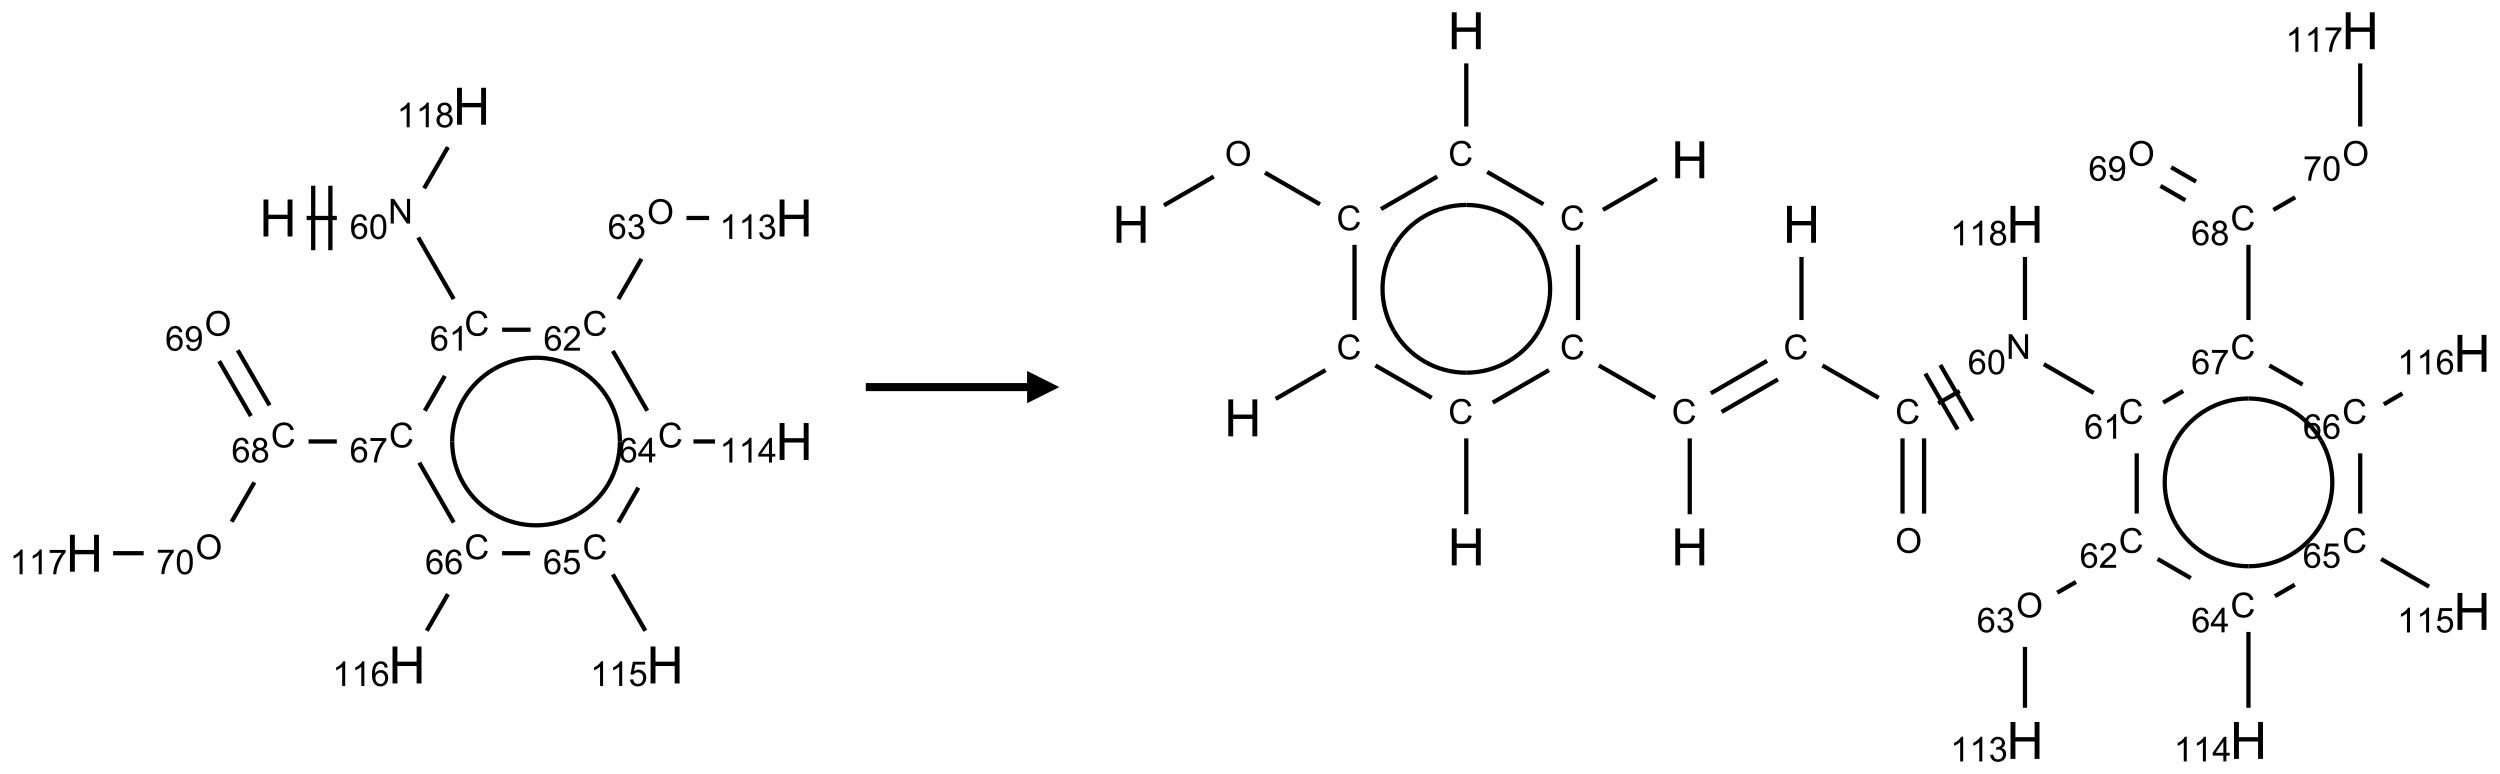 <?xml version="1.0" encoding="UTF-8"?>
<svg xmlns="http://www.w3.org/2000/svg" xmlns:xlink="http://www.w3.org/1999/xlink" width="775" height="240" viewBox="0 0 775 240">
<defs>
<g>
<g id="glyph-0-0">
<path d="M 2 0 L 2 -10 L 10 -10 L 10 0 Z M 2.25 -0.25 L 9.75 -0.25 L 9.75 -9.75 L 2.25 -9.75 Z M 2.25 -0.25 "/>
</g>
<g id="glyph-0-1">
<path d="M 1.281 0 L 1.281 -11.453 L 2.797 -11.453 L 2.797 -6.75 L 8.75 -6.75 L 8.75 -11.453 L 10.266 -11.453 L 10.266 0 L 8.75 0 L 8.75 -5.398 L 2.797 -5.398 L 2.797 0 Z M 1.281 0 "/>
</g>
<g id="glyph-1-0">
<path d="M 1.332 0 L 1.332 -6.668 L 6.668 -6.668 L 6.668 0 Z M 1.5 -0.168 L 6.5 -0.168 L 6.5 -6.5 L 1.5 -6.5 Z M 1.5 -0.168 "/>
</g>
<g id="glyph-1-1">
<path d="M 0.812 0 L 0.812 -7.637 L 1.848 -7.637 L 5.859 -1.641 L 5.859 -7.637 L 6.828 -7.637 L 6.828 0 L 5.793 0 L 1.781 -6 L 1.781 0 Z M 0.812 0 "/>
</g>
<g id="glyph-1-2">
<path d="M 5.309 -5.766 L 4.375 -5.691 C 4.293 -6.059 4.172 -6.328 4.02 -6.496 C 3.766 -6.762 3.453 -6.895 3.082 -6.895 C 2.785 -6.895 2.523 -6.812 2.297 -6.645 C 2 -6.43 1.77 -6.117 1.598 -5.703 C 1.43 -5.289 1.34 -4.703 1.332 -3.938 C 1.559 -4.281 1.836 -4.535 2.16 -4.703 C 2.488 -4.871 2.828 -4.953 3.188 -4.953 C 3.812 -4.953 4.344 -4.723 4.785 -4.262 C 5.223 -3.801 5.441 -3.207 5.441 -2.48 C 5.441 -2 5.34 -1.555 5.133 -1.145 C 4.926 -0.73 4.641 -0.418 4.281 -0.199 C 3.922 0.02 3.512 0.129 3.051 0.129 C 2.27 0.129 1.633 -0.156 1.141 -0.73 C 0.648 -1.305 0.402 -2.254 0.402 -3.574 C 0.402 -5.051 0.672 -6.121 1.219 -6.793 C 1.695 -7.375 2.336 -7.668 3.141 -7.668 C 3.742 -7.668 4.234 -7.5 4.617 -7.16 C 5 -6.824 5.23 -6.359 5.309 -5.766 Z M 1.48 -2.473 C 1.48 -2.152 1.547 -1.844 1.684 -1.547 C 1.82 -1.25 2.016 -1.027 2.262 -0.871 C 2.508 -0.719 2.766 -0.641 3.035 -0.641 C 3.434 -0.641 3.773 -0.801 4.059 -1.121 C 4.344 -1.441 4.484 -1.875 4.484 -2.422 C 4.484 -2.949 4.344 -3.367 4.062 -3.668 C 3.781 -3.973 3.426 -4.125 3 -4.125 C 2.578 -4.125 2.219 -3.973 1.922 -3.668 C 1.625 -3.363 1.48 -2.969 1.48 -2.473 Z M 1.48 -2.473 "/>
</g>
<g id="glyph-1-3">
<path d="M 0.441 -3.766 C 0.441 -4.668 0.535 -5.395 0.723 -5.945 C 0.906 -6.496 1.184 -6.922 1.551 -7.219 C 1.918 -7.516 2.375 -7.668 2.934 -7.668 C 3.344 -7.668 3.703 -7.586 4.012 -7.418 C 4.32 -7.254 4.574 -7.016 4.777 -6.707 C 4.977 -6.395 5.137 -6.016 5.25 -5.57 C 5.363 -5.125 5.422 -4.523 5.422 -3.766 C 5.422 -2.871 5.328 -2.148 5.145 -1.598 C 4.961 -1.047 4.688 -0.621 4.32 -0.32 C 3.953 -0.02 3.492 0.129 2.934 0.129 C 2.195 0.129 1.617 -0.133 1.199 -0.66 C 0.695 -1.297 0.441 -2.332 0.441 -3.766 Z M 1.406 -3.766 C 1.406 -2.512 1.555 -1.68 1.848 -1.262 C 2.141 -0.848 2.5 -0.641 2.934 -0.641 C 3.363 -0.641 3.727 -0.848 4.02 -1.266 C 4.312 -1.684 4.457 -2.516 4.457 -3.766 C 4.457 -5.023 4.312 -5.859 4.02 -6.27 C 3.727 -6.684 3.359 -6.891 2.922 -6.891 C 2.492 -6.891 2.148 -6.707 1.891 -6.344 C 1.566 -5.879 1.406 -5.02 1.406 -3.766 Z M 1.406 -3.766 "/>
</g>
<g id="glyph-1-4">
<path d="M 6.27 -2.676 L 7.281 -2.422 C 7.07 -1.594 6.688 -0.961 6.137 -0.523 C 5.586 -0.086 4.914 0.129 4.121 0.129 C 3.297 0.129 2.629 -0.039 2.113 -0.371 C 1.598 -0.707 1.203 -1.191 0.934 -1.828 C 0.664 -2.465 0.531 -3.145 0.531 -3.875 C 0.531 -4.672 0.684 -5.363 0.988 -5.957 C 1.293 -6.547 1.723 -6.996 2.285 -7.305 C 2.844 -7.613 3.461 -7.766 4.137 -7.766 C 4.898 -7.766 5.543 -7.57 6.062 -7.184 C 6.582 -6.793 6.945 -6.246 7.152 -5.543 L 6.156 -5.309 C 5.98 -5.863 5.723 -6.266 5.387 -6.52 C 5.051 -6.773 4.625 -6.902 4.113 -6.902 C 3.527 -6.902 3.039 -6.762 2.645 -6.48 C 2.25 -6.199 1.973 -5.82 1.812 -5.348 C 1.652 -4.871 1.574 -4.383 1.574 -3.879 C 1.574 -3.23 1.668 -2.664 1.855 -2.18 C 2.047 -1.695 2.34 -1.332 2.738 -1.094 C 3.137 -0.855 3.57 -0.734 4.035 -0.734 C 4.602 -0.734 5.082 -0.898 5.473 -1.223 C 5.867 -1.551 6.133 -2.035 6.27 -2.676 Z M 6.27 -2.676 "/>
</g>
<g id="glyph-1-5">
<path d="M 3.973 0 L 3.035 0 L 3.035 -5.973 C 2.809 -5.758 2.516 -5.543 2.148 -5.328 C 1.781 -5.113 1.453 -4.953 1.16 -4.844 L 1.16 -5.75 C 1.684 -5.996 2.145 -6.297 2.535 -6.645 C 2.93 -6.996 3.207 -7.336 3.371 -7.668 L 3.973 -7.668 Z M 3.973 0 "/>
</g>
<g id="glyph-1-6">
<path d="M 5.371 -0.902 L 5.371 0 L 0.324 0 C 0.316 -0.227 0.352 -0.441 0.434 -0.652 C 0.562 -0.996 0.766 -1.332 1.051 -1.668 C 1.332 -2 1.742 -2.387 2.277 -2.824 C 3.105 -3.504 3.668 -4.043 3.957 -4.441 C 4.25 -4.84 4.395 -5.215 4.395 -5.566 C 4.395 -5.938 4.262 -6.254 3.996 -6.508 C 3.73 -6.762 3.387 -6.891 2.957 -6.891 C 2.508 -6.891 2.145 -6.754 1.875 -6.484 C 1.605 -6.215 1.469 -5.84 1.465 -5.359 L 0.5 -5.457 C 0.566 -6.176 0.812 -6.727 1.246 -7.102 C 1.676 -7.477 2.254 -7.668 2.98 -7.668 C 3.711 -7.668 4.293 -7.465 4.719 -7.059 C 5.145 -6.652 5.359 -6.148 5.359 -5.547 C 5.359 -5.242 5.297 -4.941 5.172 -4.645 C 5.047 -4.352 4.84 -4.039 4.551 -3.715 C 4.262 -3.387 3.777 -2.938 3.105 -2.371 C 2.543 -1.898 2.18 -1.578 2.02 -1.41 C 1.859 -1.242 1.73 -1.07 1.625 -0.902 Z M 5.371 -0.902 "/>
</g>
<g id="glyph-1-7">
<path d="M 0.516 -3.719 C 0.516 -4.984 0.855 -5.977 1.535 -6.695 C 2.215 -7.414 3.094 -7.77 4.172 -7.77 C 4.875 -7.77 5.512 -7.602 6.078 -7.266 C 6.645 -6.93 7.074 -6.461 7.371 -5.855 C 7.668 -5.254 7.816 -4.57 7.816 -3.809 C 7.816 -3.035 7.66 -2.34 7.348 -1.73 C 7.035 -1.117 6.594 -0.656 6.02 -0.34 C 5.449 -0.027 4.828 0.129 4.168 0.129 C 3.449 0.129 2.805 -0.043 2.238 -0.391 C 1.672 -0.738 1.246 -1.211 0.953 -1.812 C 0.66 -2.414 0.516 -3.047 0.516 -3.719 Z M 1.559 -3.703 C 1.559 -2.781 1.805 -2.059 2.301 -1.527 C 2.793 -1 3.414 -0.734 4.16 -0.734 C 4.922 -0.734 5.547 -1 6.039 -1.535 C 6.531 -2.07 6.777 -2.828 6.777 -3.812 C 6.777 -4.434 6.672 -4.977 6.461 -5.441 C 6.25 -5.902 5.945 -6.262 5.539 -6.52 C 5.133 -6.773 4.68 -6.902 4.176 -6.902 C 3.461 -6.902 2.848 -6.656 2.332 -6.164 C 1.816 -5.672 1.559 -4.852 1.559 -3.703 Z M 1.559 -3.703 "/>
</g>
<g id="glyph-1-8">
<path d="M 0.449 -2.016 L 1.387 -2.141 C 1.492 -1.609 1.676 -1.227 1.934 -0.992 C 2.191 -0.758 2.508 -0.641 2.879 -0.641 C 3.32 -0.641 3.695 -0.793 3.996 -1.098 C 4.301 -1.402 4.453 -1.781 4.453 -2.234 C 4.453 -2.664 4.312 -3.02 4.031 -3.301 C 3.75 -3.578 3.391 -3.719 2.957 -3.719 C 2.781 -3.719 2.562 -3.684 2.297 -3.613 L 2.402 -4.438 C 2.465 -4.43 2.516 -4.426 2.551 -4.426 C 2.949 -4.426 3.312 -4.531 3.629 -4.738 C 3.949 -4.949 4.109 -5.27 4.109 -5.703 C 4.109 -6.047 3.992 -6.332 3.762 -6.559 C 3.527 -6.785 3.227 -6.895 2.859 -6.895 C 2.496 -6.895 2.191 -6.781 1.949 -6.551 C 1.707 -6.324 1.547 -5.98 1.48 -5.52 L 0.543 -5.688 C 0.656 -6.316 0.918 -6.805 1.324 -7.148 C 1.73 -7.492 2.234 -7.668 2.84 -7.668 C 3.254 -7.668 3.641 -7.578 3.988 -7.398 C 4.34 -7.219 4.609 -6.977 4.793 -6.668 C 4.98 -6.359 5.074 -6.031 5.074 -5.684 C 5.074 -5.352 4.984 -5.051 4.809 -4.781 C 4.629 -4.512 4.367 -4.297 4.02 -4.137 C 4.473 -4.031 4.824 -3.816 5.074 -3.488 C 5.324 -3.16 5.449 -2.75 5.449 -2.254 C 5.449 -1.59 5.203 -1.023 4.719 -0.559 C 4.234 -0.098 3.617 0.137 2.875 0.137 C 2.203 0.137 1.648 -0.062 1.207 -0.465 C 0.762 -0.863 0.512 -1.379 0.449 -2.016 Z M 0.449 -2.016 "/>
</g>
<g id="glyph-1-9">
<path d="M 3.449 0 L 3.449 -1.828 L 0.137 -1.828 L 0.137 -2.688 L 3.621 -7.637 L 4.387 -7.637 L 4.387 -2.688 L 5.418 -2.688 L 5.418 -1.828 L 4.387 -1.828 L 4.387 0 Z M 3.449 -2.688 L 3.449 -6.129 L 1.059 -2.688 Z M 3.449 -2.688 "/>
</g>
<g id="glyph-1-10">
<path d="M 0.441 -2 L 1.426 -2.082 C 1.5 -1.605 1.668 -1.242 1.934 -1.004 C 2.199 -0.762 2.52 -0.641 2.895 -0.641 C 3.348 -0.641 3.73 -0.812 4.043 -1.152 C 4.355 -1.492 4.512 -1.941 4.512 -2.504 C 4.512 -3.039 4.359 -3.461 4.059 -3.77 C 3.758 -4.078 3.367 -4.234 2.879 -4.234 C 2.578 -4.234 2.305 -4.164 2.062 -4.027 C 1.82 -3.891 1.629 -3.715 1.488 -3.496 L 0.609 -3.609 L 1.348 -7.531 L 5.145 -7.531 L 5.145 -6.637 L 2.098 -6.637 L 1.688 -4.582 C 2.145 -4.902 2.625 -5.062 3.129 -5.062 C 3.797 -5.062 4.359 -4.832 4.816 -4.371 C 5.277 -3.91 5.504 -3.312 5.504 -2.59 C 5.504 -1.898 5.305 -1.301 4.902 -0.797 C 4.41 -0.18 3.742 0.129 2.895 0.129 C 2.199 0.129 1.633 -0.062 1.195 -0.453 C 0.758 -0.844 0.504 -1.359 0.441 -2 Z M 0.441 -2 "/>
</g>
<g id="glyph-1-11">
<path d="M 0.504 -6.637 L 0.504 -7.535 L 5.449 -7.535 L 5.449 -6.809 C 4.961 -6.289 4.48 -5.602 4.004 -4.746 C 3.527 -3.887 3.156 -3.004 2.895 -2.098 C 2.707 -1.461 2.59 -0.762 2.535 0 L 1.574 0 C 1.582 -0.602 1.703 -1.328 1.926 -2.176 C 2.152 -3.027 2.477 -3.848 2.898 -4.637 C 3.32 -5.426 3.77 -6.094 4.246 -6.637 Z M 0.504 -6.637 "/>
</g>
<g id="glyph-1-12">
<path d="M 1.887 -4.141 C 1.496 -4.281 1.207 -4.484 1.02 -4.75 C 0.832 -5.016 0.738 -5.328 0.738 -5.699 C 0.738 -6.254 0.938 -6.719 1.34 -7.098 C 1.738 -7.477 2.27 -7.668 2.934 -7.668 C 3.598 -7.668 4.137 -7.473 4.543 -7.086 C 4.949 -6.699 5.152 -6.227 5.152 -5.672 C 5.152 -5.316 5.059 -5.008 4.871 -4.746 C 4.688 -4.484 4.406 -4.281 4.027 -4.141 C 4.496 -3.988 4.852 -3.742 5.098 -3.402 C 5.34 -3.062 5.465 -2.656 5.465 -2.184 C 5.465 -1.531 5.234 -0.98 4.77 -0.535 C 4.309 -0.09 3.703 0.129 2.949 0.129 C 2.195 0.129 1.586 -0.094 1.125 -0.539 C 0.664 -0.984 0.434 -1.543 0.434 -2.207 C 0.434 -2.703 0.559 -3.121 0.809 -3.457 C 1.062 -3.793 1.422 -4.02 1.887 -4.141 Z M 1.699 -5.73 C 1.699 -5.367 1.812 -5.074 2.047 -4.844 C 2.281 -4.613 2.582 -4.5 2.953 -4.5 C 3.312 -4.5 3.609 -4.613 3.84 -4.84 C 4.07 -5.066 4.188 -5.348 4.188 -5.676 C 4.188 -6.02 4.07 -6.309 3.832 -6.543 C 3.594 -6.777 3.297 -6.895 2.941 -6.895 C 2.586 -6.895 2.289 -6.781 2.051 -6.551 C 1.816 -6.324 1.699 -6.047 1.699 -5.73 Z M 1.395 -2.203 C 1.395 -1.938 1.461 -1.676 1.586 -1.426 C 1.711 -1.176 1.902 -0.984 2.152 -0.848 C 2.402 -0.711 2.672 -0.641 2.957 -0.641 C 3.406 -0.641 3.777 -0.785 4.066 -1.074 C 4.359 -1.363 4.504 -1.727 4.504 -2.172 C 4.504 -2.625 4.355 -2.996 4.055 -3.293 C 3.754 -3.586 3.379 -3.734 2.926 -3.734 C 2.484 -3.734 2.121 -3.59 1.832 -3.297 C 1.543 -3.004 1.395 -2.641 1.395 -2.203 Z M 1.395 -2.203 "/>
</g>
<g id="glyph-1-13">
<path d="M 0.582 -1.766 L 1.484 -1.848 C 1.562 -1.426 1.707 -1.117 1.922 -0.926 C 2.137 -0.734 2.414 -0.641 2.75 -0.641 C 3.039 -0.641 3.289 -0.707 3.508 -0.84 C 3.727 -0.973 3.902 -1.148 4.043 -1.367 C 4.18 -1.586 4.297 -1.887 4.391 -2.262 C 4.484 -2.637 4.531 -3.016 4.531 -3.406 C 4.531 -3.449 4.531 -3.512 4.527 -3.594 C 4.34 -3.297 4.082 -3.055 3.758 -2.867 C 3.434 -2.68 3.082 -2.59 2.703 -2.59 C 2.07 -2.59 1.535 -2.816 1.098 -3.277 C 0.66 -3.734 0.441 -4.34 0.441 -5.09 C 0.441 -5.863 0.672 -6.484 1.129 -6.957 C 1.586 -7.43 2.156 -7.668 2.844 -7.668 C 3.34 -7.668 3.793 -7.531 4.207 -7.266 C 4.617 -7 4.93 -6.617 5.145 -6.121 C 5.355 -5.629 5.465 -4.91 5.465 -3.973 C 5.465 -2.996 5.359 -2.223 5.145 -1.645 C 4.934 -1.066 4.617 -0.625 4.199 -0.324 C 3.781 -0.02 3.293 0.129 2.73 0.129 C 2.133 0.129 1.645 -0.035 1.266 -0.367 C 0.887 -0.699 0.66 -1.164 0.582 -1.766 Z M 4.422 -5.137 C 4.422 -5.676 4.277 -6.102 3.992 -6.418 C 3.707 -6.734 3.359 -6.891 2.957 -6.891 C 2.543 -6.891 2.18 -6.719 1.871 -6.379 C 1.562 -6.039 1.406 -5.598 1.406 -5.059 C 1.406 -4.57 1.555 -4.176 1.848 -3.871 C 2.141 -3.566 2.5 -3.418 2.934 -3.418 C 3.367 -3.418 3.723 -3.57 4.004 -3.871 C 4.281 -4.176 4.422 -4.598 4.422 -5.137 Z M 4.422 -5.137 "/>
</g>
</g>
</defs>
<path fill="none" stroke-width="0.033" stroke-linecap="butt" stroke-linejoin="miter" stroke="rgb(0%, 0%, 0%)" stroke-opacity="1" stroke-miterlimit="10" d="M 1.722 0.866 L 1.956 0.866 " transform="matrix(40, 0, 0, 40, 26.174, 32.936)"/>
<path fill="none" stroke-width="0.033" stroke-linecap="butt" stroke-linejoin="miter" stroke="rgb(0%, 0%, 0%)" stroke-opacity="1" stroke-miterlimit="10" d="M 1.906 1.116 L 1.906 0.616 " transform="matrix(40, 0, 0, 40, 26.174, 32.936)"/>
<path fill="none" stroke-width="0.033" stroke-linecap="butt" stroke-linejoin="miter" stroke="rgb(0%, 0%, 0%)" stroke-opacity="1" stroke-miterlimit="10" d="M 1.773 1.116 L 1.773 0.616 " transform="matrix(40, 0, 0, 40, 26.174, 32.936)"/>
<path fill="none" stroke-width="0.033" stroke-linecap="butt" stroke-linejoin="miter" stroke="rgb(0%, 0%, 0%)" stroke-opacity="1" stroke-miterlimit="10" d="M 2.587 1.017 L 2.862 1.494 " transform="matrix(40, 0, 0, 40, 26.174, 32.936)"/>
<path fill="none" stroke-width="0.033" stroke-linecap="butt" stroke-linejoin="miter" stroke="rgb(0%, 0%, 0%)" stroke-opacity="1" stroke-miterlimit="10" d="M 3.237 1.732 L 3.458 1.732 " transform="matrix(40, 0, 0, 40, 26.174, 32.936)"/>
<path fill="none" stroke-width="0.033" stroke-linecap="butt" stroke-linejoin="miter" stroke="rgb(0%, 0%, 0%)" stroke-opacity="1" stroke-miterlimit="10" d="M 4.138 1.494 L 4.317 1.183 " transform="matrix(40, 0, 0, 40, 26.174, 32.936)"/>
<path fill="none" stroke-width="0.033" stroke-linecap="butt" stroke-linejoin="miter" stroke="rgb(0%, 0%, 0%)" stroke-opacity="1" stroke-miterlimit="10" d="M 4.666 0.866 L 4.841 0.866 " transform="matrix(40, 0, 0, 40, 26.174, 32.936)"/>
<path fill="none" stroke-width="0.033" stroke-linecap="butt" stroke-linejoin="miter" stroke="rgb(0%, 0%, 0%)" stroke-opacity="1" stroke-miterlimit="10" d="M 4.095 1.896 L 4.362 2.36 " transform="matrix(40, 0, 0, 40, 26.174, 32.936)"/>
<path fill="none" stroke-width="0.033" stroke-linecap="butt" stroke-linejoin="miter" stroke="rgb(0%, 0%, 0%)" stroke-opacity="1" stroke-miterlimit="10" d="M 4.72 2.598 L 4.887 2.598 " transform="matrix(40, 0, 0, 40, 26.174, 32.936)"/>
<path fill="none" stroke-width="0.033" stroke-linecap="butt" stroke-linejoin="miter" stroke="rgb(0%, 0%, 0%)" stroke-opacity="1" stroke-miterlimit="10" d="M 4.293 2.956 L 4.138 3.226 " transform="matrix(40, 0, 0, 40, 26.174, 32.936)"/>
<path fill="none" stroke-width="0.033" stroke-linecap="butt" stroke-linejoin="miter" stroke="rgb(0%, 0%, 0%)" stroke-opacity="1" stroke-miterlimit="10" d="M 4.095 3.628 L 4.347 4.065 " transform="matrix(40, 0, 0, 40, 26.174, 32.936)"/>
<path fill="none" stroke-width="0.033" stroke-linecap="butt" stroke-linejoin="miter" stroke="rgb(0%, 0%, 0%)" stroke-opacity="1" stroke-miterlimit="10" d="M 3.454 3.464 L 3.237 3.464 " transform="matrix(40, 0, 0, 40, 26.174, 32.936)"/>
<path fill="none" stroke-width="0.033" stroke-linecap="butt" stroke-linejoin="miter" stroke="rgb(0%, 0%, 0%)" stroke-opacity="1" stroke-miterlimit="10" d="M 2.817 3.781 L 2.653 4.065 " transform="matrix(40, 0, 0, 40, 26.174, 32.936)"/>
<path fill="none" stroke-width="0.033" stroke-linecap="butt" stroke-linejoin="miter" stroke="rgb(0%, 0%, 0%)" stroke-opacity="1" stroke-miterlimit="10" d="M 2.862 3.226 L 2.595 2.762 " transform="matrix(40, 0, 0, 40, 26.174, 32.936)"/>
<path fill="none" stroke-width="0.033" stroke-linecap="butt" stroke-linejoin="miter" stroke="rgb(0%, 0%, 0%)" stroke-opacity="1" stroke-miterlimit="10" d="M 2.638 2.36 L 2.793 2.09 " transform="matrix(40, 0, 0, 40, 26.174, 32.936)"/>
<path fill="none" stroke-width="0.033" stroke-linecap="butt" stroke-linejoin="miter" stroke="rgb(0%, 0%, 0%)" stroke-opacity="1" stroke-miterlimit="10" d="M 1.956 2.598 L 1.737 2.598 " transform="matrix(40, 0, 0, 40, 26.174, 32.936)"/>
<path fill="none" stroke-width="0.033" stroke-linecap="butt" stroke-linejoin="miter" stroke="rgb(0%, 0%, 0%)" stroke-opacity="1" stroke-miterlimit="10" d="M 1.435 2.318 L 1.188 1.891 " transform="matrix(40, 0, 0, 40, 26.174, 32.936)"/>
<path fill="none" stroke-width="0.033" stroke-linecap="butt" stroke-linejoin="miter" stroke="rgb(0%, 0%, 0%)" stroke-opacity="1" stroke-miterlimit="10" d="M 1.29 2.401 L 1.044 1.975 " transform="matrix(40, 0, 0, 40, 26.174, 32.936)"/>
<path fill="none" stroke-width="0.033" stroke-linecap="butt" stroke-linejoin="miter" stroke="rgb(0%, 0%, 0%)" stroke-opacity="1" stroke-miterlimit="10" d="M 1.317 2.915 L 1.141 3.22 " transform="matrix(40, 0, 0, 40, 26.174, 32.936)"/>
<path fill="none" stroke-width="0.033" stroke-linecap="butt" stroke-linejoin="miter" stroke="rgb(0%, 0%, 0%)" stroke-opacity="1" stroke-miterlimit="10" d="M 0.459 3.464 L 0.222 3.464 " transform="matrix(40, 0, 0, 40, 26.174, 32.936)"/>
<path fill="none" stroke-width="0.033" stroke-linecap="butt" stroke-linejoin="miter" stroke="rgb(0%, 0%, 0%)" stroke-opacity="1" stroke-miterlimit="10" d="M 2.633 0.636 L 2.817 0.317 " transform="matrix(40, 0, 0, 40, 26.174, 32.936)"/>
<path fill="none" stroke-width="0.033" stroke-linecap="butt" stroke-linejoin="miter" stroke="rgb(0%, 0%, 0%)" stroke-opacity="1" stroke-miterlimit="10" d="M 3.175 2.036 C 3.376 1.92 3.624 1.92 3.825 2.036 " transform="matrix(40, 0, 0, 40, 26.174, 32.936)"/>
<path fill="none" stroke-width="0.033" stroke-linecap="butt" stroke-linejoin="miter" stroke="rgb(0%, 0%, 0%)" stroke-opacity="1" stroke-miterlimit="10" d="M 2.85 2.598 C 2.85 2.366 2.974 2.152 3.175 2.036 " transform="matrix(40, 0, 0, 40, 26.174, 32.936)"/>
<path fill="none" stroke-width="0.033" stroke-linecap="butt" stroke-linejoin="miter" stroke="rgb(0%, 0%, 0%)" stroke-opacity="1" stroke-miterlimit="10" d="M 3.175 3.161 C 2.974 3.045 2.85 2.83 2.85 2.598 " transform="matrix(40, 0, 0, 40, 26.174, 32.936)"/>
<path fill="none" stroke-width="0.033" stroke-linecap="butt" stroke-linejoin="miter" stroke="rgb(0%, 0%, 0%)" stroke-opacity="1" stroke-miterlimit="10" d="M 3.825 3.161 C 3.624 3.277 3.376 3.277 3.175 3.161 " transform="matrix(40, 0, 0, 40, 26.174, 32.936)"/>
<path fill="none" stroke-width="0.033" stroke-linecap="butt" stroke-linejoin="miter" stroke="rgb(0%, 0%, 0%)" stroke-opacity="1" stroke-miterlimit="10" d="M 4.15 2.598 C 4.15 2.83 4.026 3.045 3.825 3.161 " transform="matrix(40, 0, 0, 40, 26.174, 32.936)"/>
<path fill="none" stroke-width="0.033" stroke-linecap="butt" stroke-linejoin="miter" stroke="rgb(0%, 0%, 0%)" stroke-opacity="1" stroke-miterlimit="10" d="M 3.825 2.036 C 4.026 2.152 4.15 2.366 4.15 2.598 " transform="matrix(40, 0, 0, 40, 26.174, 32.936)"/>
<g fill="rgb(0%, 0%, 0%)" fill-opacity="1">
<use xlink:href="#glyph-0-1" x="80.402" y="73.305"/>
</g>
<g fill="rgb(0%, 0%, 0%)" fill-opacity="1">
<use xlink:href="#glyph-1-1" x="120.301" y="69.289"/>
</g>
<g fill="rgb(0%, 0%, 0%)" fill-opacity="1">
<use xlink:href="#glyph-1-2" x="108.422" y="74.059"/>
<use xlink:href="#glyph-1-3" x="114.354" y="74.059"/>
</g>
<g fill="rgb(0%, 0%, 0%)" fill-opacity="1">
<use xlink:href="#glyph-1-4" x="143.957" y="104.062"/>
</g>
<g fill="rgb(0%, 0%, 0%)" fill-opacity="1">
<use xlink:href="#glyph-1-2" x="133.246" y="108.699"/>
<use xlink:href="#glyph-1-5" x="139.178" y="108.699"/>
</g>
<g fill="rgb(0%, 0%, 0%)" fill-opacity="1">
<use xlink:href="#glyph-1-4" x="180.582" y="104.062"/>
</g>
<g fill="rgb(0%, 0%, 0%)" fill-opacity="1">
<use xlink:href="#glyph-1-2" x="168.477" y="108.699"/>
<use xlink:href="#glyph-1-6" x="174.409" y="108.699"/>
</g>
<g fill="rgb(0%, 0%, 0%)" fill-opacity="1">
<use xlink:href="#glyph-1-7" x="200.598" y="69.426"/>
</g>
<g fill="rgb(0%, 0%, 0%)" fill-opacity="1">
<use xlink:href="#glyph-1-2" x="188.398" y="74.059"/>
<use xlink:href="#glyph-1-8" x="194.331" y="74.059"/>
</g>
<g fill="rgb(0%, 0%, 0%)" fill-opacity="1">
<use xlink:href="#glyph-0-1" x="240.402" y="73.305"/>
</g>
<g fill="rgb(0%, 0%, 0%)" fill-opacity="1">
<use xlink:href="#glyph-1-5" x="223.035" y="74.098"/>
<use xlink:href="#glyph-1-5" x="228.967" y="74.098"/>
<use xlink:href="#glyph-1-8" x="234.9" y="74.098"/>
</g>
<g fill="rgb(0%, 0%, 0%)" fill-opacity="1">
<use xlink:href="#glyph-1-4" x="203.957" y="138.703"/>
</g>
<g fill="rgb(0%, 0%, 0%)" fill-opacity="1">
<use xlink:href="#glyph-1-2" x="191.805" y="143.34"/>
<use xlink:href="#glyph-1-9" x="197.737" y="143.34"/>
</g>
<g fill="rgb(0%, 0%, 0%)" fill-opacity="1">
<use xlink:href="#glyph-0-1" x="240.402" y="142.586"/>
</g>
<g fill="rgb(0%, 0%, 0%)" fill-opacity="1">
<use xlink:href="#glyph-1-5" x="223.066" y="143.379"/>
<use xlink:href="#glyph-1-5" x="228.999" y="143.379"/>
<use xlink:href="#glyph-1-9" x="234.931" y="143.379"/>
</g>
<g fill="rgb(0%, 0%, 0%)" fill-opacity="1">
<use xlink:href="#glyph-1-4" x="180.582" y="173.344"/>
</g>
<g fill="rgb(0%, 0%, 0%)" fill-opacity="1">
<use xlink:href="#glyph-1-2" x="168.34" y="177.98"/>
<use xlink:href="#glyph-1-10" x="174.272" y="177.98"/>
</g>
<g fill="rgb(0%, 0%, 0%)" fill-opacity="1">
<use xlink:href="#glyph-0-1" x="200.402" y="211.867"/>
</g>
<g fill="rgb(0%, 0%, 0%)" fill-opacity="1">
<use xlink:href="#glyph-1-5" x="182.977" y="212.66"/>
<use xlink:href="#glyph-1-5" x="188.909" y="212.66"/>
<use xlink:href="#glyph-1-10" x="194.841" y="212.66"/>
</g>
<g fill="rgb(0%, 0%, 0%)" fill-opacity="1">
<use xlink:href="#glyph-1-4" x="143.957" y="173.344"/>
</g>
<g fill="rgb(0%, 0%, 0%)" fill-opacity="1">
<use xlink:href="#glyph-1-2" x="131.777" y="177.98"/>
<use xlink:href="#glyph-1-2" x="137.71" y="177.98"/>
</g>
<g fill="rgb(0%, 0%, 0%)" fill-opacity="1">
<use xlink:href="#glyph-0-1" x="120.402" y="211.867"/>
</g>
<g fill="rgb(0%, 0%, 0%)" fill-opacity="1">
<use xlink:href="#glyph-1-5" x="103.039" y="212.66"/>
<use xlink:href="#glyph-1-5" x="108.971" y="212.66"/>
<use xlink:href="#glyph-1-2" x="114.904" y="212.66"/>
</g>
<g fill="rgb(0%, 0%, 0%)" fill-opacity="1">
<use xlink:href="#glyph-1-4" x="120.582" y="138.703"/>
</g>
<g fill="rgb(0%, 0%, 0%)" fill-opacity="1">
<use xlink:href="#glyph-1-2" x="108.398" y="143.34"/>
<use xlink:href="#glyph-1-11" x="114.331" y="143.34"/>
</g>
<g fill="rgb(0%, 0%, 0%)" fill-opacity="1">
<use xlink:href="#glyph-1-4" x="83.957" y="138.703"/>
</g>
<g fill="rgb(0%, 0%, 0%)" fill-opacity="1">
<use xlink:href="#glyph-1-2" x="71.758" y="143.34"/>
<use xlink:href="#glyph-1-12" x="77.69" y="143.34"/>
</g>
<g fill="rgb(0%, 0%, 0%)" fill-opacity="1">
<use xlink:href="#glyph-1-7" x="63.418" y="104.066"/>
</g>
<g fill="rgb(0%, 0%, 0%)" fill-opacity="1">
<use xlink:href="#glyph-1-2" x="51.203" y="108.699"/>
<use xlink:href="#glyph-1-13" x="57.135" y="108.699"/>
</g>
<g fill="rgb(0%, 0%, 0%)" fill-opacity="1">
<use xlink:href="#glyph-1-7" x="60.598" y="173.348"/>
</g>
<g fill="rgb(0%, 0%, 0%)" fill-opacity="1">
<use xlink:href="#glyph-1-11" x="48.422" y="177.98"/>
<use xlink:href="#glyph-1-3" x="54.354" y="177.98"/>
</g>
<g fill="rgb(0%, 0%, 0%)" fill-opacity="1">
<use xlink:href="#glyph-0-1" x="20.402" y="177.227"/>
</g>
<g fill="rgb(0%, 0%, 0%)" fill-opacity="1">
<use xlink:href="#glyph-1-5" x="3.035" y="178.02"/>
<use xlink:href="#glyph-1-5" x="8.967" y="178.02"/>
<use xlink:href="#glyph-1-11" x="14.9" y="178.02"/>
</g>
<g fill="rgb(0%, 0%, 0%)" fill-opacity="1">
<use xlink:href="#glyph-0-1" x="140.402" y="38.664"/>
</g>
<g fill="rgb(0%, 0%, 0%)" fill-opacity="1">
<use xlink:href="#glyph-1-5" x="123.02" y="39.457"/>
<use xlink:href="#glyph-1-5" x="128.952" y="39.457"/>
<use xlink:href="#glyph-1-12" x="134.884" y="39.457"/>
</g>
<path fill-rule="nonzero" fill="rgb(0%, 0%, 0%)" fill-opacity="1" d="M 268.398 121.25 L 318.398 121.25 L 318.398 125 L 328.398 120 L 318.398 115 L 318.398 118.75 L 268.398 118.75 "/>
<path fill="none" stroke-width="0.033" stroke-linecap="butt" stroke-linejoin="miter" stroke="rgb(0%, 0%, 0%)" stroke-opacity="1" stroke-miterlimit="10" d="M 0.255 1.353 L 0.641 1.13 " transform="matrix(40, 0, 0, 40, 350.623, 9.535)"/>
<path fill="none" stroke-width="0.033" stroke-linecap="butt" stroke-linejoin="miter" stroke="rgb(0%, 0%, 0%)" stroke-opacity="1" stroke-miterlimit="10" d="M 1.038 1.1 L 1.464 1.345 " transform="matrix(40, 0, 0, 40, 350.623, 9.535)"/>
<path fill="none" stroke-width="0.033" stroke-linecap="butt" stroke-linejoin="miter" stroke="rgb(0%, 0%, 0%)" stroke-opacity="1" stroke-miterlimit="10" d="M 1.732 1.659 L 1.732 2.242 " transform="matrix(40, 0, 0, 40, 350.623, 9.535)"/>
<path fill="none" stroke-width="0.033" stroke-linecap="butt" stroke-linejoin="miter" stroke="rgb(0%, 0%, 0%)" stroke-opacity="1" stroke-miterlimit="10" d="M 1.507 2.63 L 1.121 2.853 " transform="matrix(40, 0, 0, 40, 350.623, 9.535)"/>
<path fill="none" stroke-width="0.033" stroke-linecap="butt" stroke-linejoin="miter" stroke="rgb(0%, 0%, 0%)" stroke-opacity="1" stroke-miterlimit="10" d="M 1.894 2.594 L 2.33 2.845 " transform="matrix(40, 0, 0, 40, 350.623, 9.535)"/>
<path fill="none" stroke-width="0.033" stroke-linecap="butt" stroke-linejoin="miter" stroke="rgb(0%, 0%, 0%)" stroke-opacity="1" stroke-miterlimit="10" d="M 2.598 3.159 L 2.598 3.747 " transform="matrix(40, 0, 0, 40, 350.623, 9.535)"/>
<path fill="none" stroke-width="0.033" stroke-linecap="butt" stroke-linejoin="miter" stroke="rgb(0%, 0%, 0%)" stroke-opacity="1" stroke-miterlimit="10" d="M 2.803 2.882 L 3.239 2.63 " transform="matrix(40, 0, 0, 40, 350.623, 9.535)"/>
<path fill="none" stroke-width="0.033" stroke-linecap="butt" stroke-linejoin="miter" stroke="rgb(0%, 0%, 0%)" stroke-opacity="1" stroke-miterlimit="10" d="M 3.626 2.594 L 4.062 2.845 " transform="matrix(40, 0, 0, 40, 350.623, 9.535)"/>
<path fill="none" stroke-width="0.033" stroke-linecap="butt" stroke-linejoin="miter" stroke="rgb(0%, 0%, 0%)" stroke-opacity="1" stroke-miterlimit="10" d="M 4.33 3.159 L 4.33 3.747 " transform="matrix(40, 0, 0, 40, 350.623, 9.535)"/>
<path fill="none" stroke-width="0.033" stroke-linecap="butt" stroke-linejoin="miter" stroke="rgb(0%, 0%, 0%)" stroke-opacity="1" stroke-miterlimit="10" d="M 4.577 2.954 L 5.013 2.702 " transform="matrix(40, 0, 0, 40, 350.623, 9.535)"/>
<path fill="none" stroke-width="0.033" stroke-linecap="butt" stroke-linejoin="miter" stroke="rgb(0%, 0%, 0%)" stroke-opacity="1" stroke-miterlimit="10" d="M 4.493 2.81 L 4.929 2.558 " transform="matrix(40, 0, 0, 40, 350.623, 9.535)"/>
<path fill="none" stroke-width="0.033" stroke-linecap="butt" stroke-linejoin="miter" stroke="rgb(0%, 0%, 0%)" stroke-opacity="1" stroke-miterlimit="10" d="M 5.196 2.242 L 5.196 1.753 " transform="matrix(40, 0, 0, 40, 350.623, 9.535)"/>
<path fill="none" stroke-width="0.033" stroke-linecap="butt" stroke-linejoin="miter" stroke="rgb(0%, 0%, 0%)" stroke-opacity="1" stroke-miterlimit="10" d="M 5.358 2.594 L 5.794 2.845 " transform="matrix(40, 0, 0, 40, 350.623, 9.535)"/>
<path fill="none" stroke-width="0.033" stroke-linecap="butt" stroke-linejoin="miter" stroke="rgb(0%, 0%, 0%)" stroke-opacity="1" stroke-miterlimit="10" d="M 5.979 3.159 L 5.979 3.742 " transform="matrix(40, 0, 0, 40, 350.623, 9.535)"/>
<path fill="none" stroke-width="0.033" stroke-linecap="butt" stroke-linejoin="miter" stroke="rgb(0%, 0%, 0%)" stroke-opacity="1" stroke-miterlimit="10" d="M 6.146 3.159 L 6.146 3.742 " transform="matrix(40, 0, 0, 40, 350.623, 9.535)"/>
<path fill="none" stroke-width="0.033" stroke-linecap="butt" stroke-linejoin="miter" stroke="rgb(0%, 0%, 0%)" stroke-opacity="1" stroke-miterlimit="10" d="M 6.255 2.888 L 6.422 2.792 " transform="matrix(40, 0, 0, 40, 350.623, 9.535)"/>
<path fill="none" stroke-width="0.033" stroke-linecap="butt" stroke-linejoin="miter" stroke="rgb(0%, 0%, 0%)" stroke-opacity="1" stroke-miterlimit="10" d="M 6.522 3.023 L 6.272 2.59 " transform="matrix(40, 0, 0, 40, 350.623, 9.535)"/>
<path fill="none" stroke-width="0.033" stroke-linecap="butt" stroke-linejoin="miter" stroke="rgb(0%, 0%, 0%)" stroke-opacity="1" stroke-miterlimit="10" d="M 6.406 3.09 L 6.156 2.657 " transform="matrix(40, 0, 0, 40, 350.623, 9.535)"/>
<path fill="none" stroke-width="0.033" stroke-linecap="butt" stroke-linejoin="miter" stroke="rgb(0%, 0%, 0%)" stroke-opacity="1" stroke-miterlimit="10" d="M 7.074 2.584 L 7.46 2.807 " transform="matrix(40, 0, 0, 40, 350.623, 9.535)"/>
<path fill="none" stroke-width="0.033" stroke-linecap="butt" stroke-linejoin="miter" stroke="rgb(0%, 0%, 0%)" stroke-opacity="1" stroke-miterlimit="10" d="M 7.794 3.275 L 7.794 3.742 " transform="matrix(40, 0, 0, 40, 350.623, 9.535)"/>
<path fill="none" stroke-width="0.033" stroke-linecap="butt" stroke-linejoin="miter" stroke="rgb(0%, 0%, 0%)" stroke-opacity="1" stroke-miterlimit="10" d="M 7.323 4.272 L 7.178 4.355 " transform="matrix(40, 0, 0, 40, 350.623, 9.535)"/>
<path fill="none" stroke-width="0.033" stroke-linecap="butt" stroke-linejoin="miter" stroke="rgb(0%, 0%, 0%)" stroke-opacity="1" stroke-miterlimit="10" d="M 6.928 4.775 L 6.928 5.247 " transform="matrix(40, 0, 0, 40, 350.623, 9.535)"/>
<path fill="none" stroke-width="0.033" stroke-linecap="butt" stroke-linejoin="miter" stroke="rgb(0%, 0%, 0%)" stroke-opacity="1" stroke-miterlimit="10" d="M 7.956 4.094 L 8.213 4.242 " transform="matrix(40, 0, 0, 40, 350.623, 9.535)"/>
<path fill="none" stroke-width="0.033" stroke-linecap="butt" stroke-linejoin="miter" stroke="rgb(0%, 0%, 0%)" stroke-opacity="1" stroke-miterlimit="10" d="M 8.66 4.659 L 8.66 5.247 " transform="matrix(40, 0, 0, 40, 350.623, 9.535)"/>
<path fill="none" stroke-width="0.033" stroke-linecap="butt" stroke-linejoin="miter" stroke="rgb(0%, 0%, 0%)" stroke-opacity="1" stroke-miterlimit="10" d="M 8.865 4.382 L 9.019 4.293 " transform="matrix(40, 0, 0, 40, 350.623, 9.535)"/>
<path fill="none" stroke-width="0.033" stroke-linecap="butt" stroke-linejoin="miter" stroke="rgb(0%, 0%, 0%)" stroke-opacity="1" stroke-miterlimit="10" d="M 9.688 4.094 L 10.06 4.308 " transform="matrix(40, 0, 0, 40, 350.623, 9.535)"/>
<path fill="none" stroke-width="0.033" stroke-linecap="butt" stroke-linejoin="miter" stroke="rgb(0%, 0%, 0%)" stroke-opacity="1" stroke-miterlimit="10" d="M 9.526 3.742 L 9.526 3.275 " transform="matrix(40, 0, 0, 40, 350.623, 9.535)"/>
<path fill="none" stroke-width="0.033" stroke-linecap="butt" stroke-linejoin="miter" stroke="rgb(0%, 0%, 0%)" stroke-opacity="1" stroke-miterlimit="10" d="M 9.709 2.895 L 9.853 2.811 " transform="matrix(40, 0, 0, 40, 350.623, 9.535)"/>
<path fill="none" stroke-width="0.033" stroke-linecap="butt" stroke-linejoin="miter" stroke="rgb(0%, 0%, 0%)" stroke-opacity="1" stroke-miterlimit="10" d="M 9.079 2.742 L 8.822 2.594 " transform="matrix(40, 0, 0, 40, 350.623, 9.535)"/>
<path fill="none" stroke-width="0.033" stroke-linecap="butt" stroke-linejoin="miter" stroke="rgb(0%, 0%, 0%)" stroke-opacity="1" stroke-miterlimit="10" d="M 8.154 2.792 L 7.999 2.882 " transform="matrix(40, 0, 0, 40, 350.623, 9.535)"/>
<path fill="none" stroke-width="0.033" stroke-linecap="butt" stroke-linejoin="miter" stroke="rgb(0%, 0%, 0%)" stroke-opacity="1" stroke-miterlimit="10" d="M 8.66 2.242 L 8.66 1.659 " transform="matrix(40, 0, 0, 40, 350.623, 9.535)"/>
<path fill="none" stroke-width="0.033" stroke-linecap="butt" stroke-linejoin="miter" stroke="rgb(0%, 0%, 0%)" stroke-opacity="1" stroke-miterlimit="10" d="M 8.254 1.169 L 8.061 1.058 " transform="matrix(40, 0, 0, 40, 350.623, 9.535)"/>
<path fill="none" stroke-width="0.033" stroke-linecap="butt" stroke-linejoin="miter" stroke="rgb(0%, 0%, 0%)" stroke-opacity="1" stroke-miterlimit="10" d="M 8.171 1.314 L 7.978 1.202 " transform="matrix(40, 0, 0, 40, 350.623, 9.535)"/>
<path fill="none" stroke-width="0.033" stroke-linecap="butt" stroke-linejoin="miter" stroke="rgb(0%, 0%, 0%)" stroke-opacity="1" stroke-miterlimit="10" d="M 8.853 1.388 L 9.022 1.291 " transform="matrix(40, 0, 0, 40, 350.623, 9.535)"/>
<path fill="none" stroke-width="0.033" stroke-linecap="butt" stroke-linejoin="miter" stroke="rgb(0%, 0%, 0%)" stroke-opacity="1" stroke-miterlimit="10" d="M 9.526 0.742 L 9.526 0.253 " transform="matrix(40, 0, 0, 40, 350.623, 9.535)"/>
<path fill="none" stroke-width="0.033" stroke-linecap="butt" stroke-linejoin="miter" stroke="rgb(0%, 0%, 0%)" stroke-opacity="1" stroke-miterlimit="10" d="M 6.928 2.242 L 6.928 1.753 " transform="matrix(40, 0, 0, 40, 350.623, 9.535)"/>
<path fill="none" stroke-width="0.033" stroke-linecap="butt" stroke-linejoin="miter" stroke="rgb(0%, 0%, 0%)" stroke-opacity="1" stroke-miterlimit="10" d="M 3.464 2.242 L 3.464 1.659 " transform="matrix(40, 0, 0, 40, 350.623, 9.535)"/>
<path fill="none" stroke-width="0.033" stroke-linecap="butt" stroke-linejoin="miter" stroke="rgb(0%, 0%, 0%)" stroke-opacity="1" stroke-miterlimit="10" d="M 3.657 1.388 L 4.075 1.147 " transform="matrix(40, 0, 0, 40, 350.623, 9.535)"/>
<path fill="none" stroke-width="0.033" stroke-linecap="butt" stroke-linejoin="miter" stroke="rgb(0%, 0%, 0%)" stroke-opacity="1" stroke-miterlimit="10" d="M 3.196 1.345 L 2.76 1.094 " transform="matrix(40, 0, 0, 40, 350.623, 9.535)"/>
<path fill="none" stroke-width="0.033" stroke-linecap="butt" stroke-linejoin="miter" stroke="rgb(0%, 0%, 0%)" stroke-opacity="1" stroke-miterlimit="10" d="M 2.373 1.13 L 1.937 1.382 " transform="matrix(40, 0, 0, 40, 350.623, 9.535)"/>
<path fill="none" stroke-width="0.033" stroke-linecap="butt" stroke-linejoin="miter" stroke="rgb(0%, 0%, 0%)" stroke-opacity="1" stroke-miterlimit="10" d="M 2.598 0.742 L 2.598 0.253 " transform="matrix(40, 0, 0, 40, 350.623, 9.535)"/>
<path fill="none" stroke-width="0.033" stroke-linecap="butt" stroke-linejoin="miter" stroke="rgb(0%, 0%, 0%)" stroke-opacity="1" stroke-miterlimit="10" d="M 2.036 2.325 C 1.92 2.124 1.92 1.876 2.036 1.675 " transform="matrix(40, 0, 0, 40, 350.623, 9.535)"/>
<path fill="none" stroke-width="0.033" stroke-linecap="butt" stroke-linejoin="miter" stroke="rgb(0%, 0%, 0%)" stroke-opacity="1" stroke-miterlimit="10" d="M 2.598 2.65 C 2.366 2.65 2.152 2.526 2.036 2.325 " transform="matrix(40, 0, 0, 40, 350.623, 9.535)"/>
<path fill="none" stroke-width="0.033" stroke-linecap="butt" stroke-linejoin="miter" stroke="rgb(0%, 0%, 0%)" stroke-opacity="1" stroke-miterlimit="10" d="M 3.161 2.325 C 3.045 2.526 2.83 2.65 2.598 2.65 " transform="matrix(40, 0, 0, 40, 350.623, 9.535)"/>
<path fill="none" stroke-width="0.033" stroke-linecap="butt" stroke-linejoin="miter" stroke="rgb(0%, 0%, 0%)" stroke-opacity="1" stroke-miterlimit="10" d="M 3.161 1.675 C 3.277 1.876 3.277 2.124 3.161 2.325 " transform="matrix(40, 0, 0, 40, 350.623, 9.535)"/>
<path fill="none" stroke-width="0.033" stroke-linecap="butt" stroke-linejoin="miter" stroke="rgb(0%, 0%, 0%)" stroke-opacity="1" stroke-miterlimit="10" d="M 2.598 1.35 C 2.83 1.35 3.045 1.474 3.161 1.675 " transform="matrix(40, 0, 0, 40, 350.623, 9.535)"/>
<path fill="none" stroke-width="0.033" stroke-linecap="butt" stroke-linejoin="miter" stroke="rgb(0%, 0%, 0%)" stroke-opacity="1" stroke-miterlimit="10" d="M 2.036 1.675 C 2.152 1.474 2.366 1.35 2.598 1.35 " transform="matrix(40, 0, 0, 40, 350.623, 9.535)"/>
<path fill="none" stroke-width="0.033" stroke-linecap="butt" stroke-linejoin="miter" stroke="rgb(0%, 0%, 0%)" stroke-opacity="1" stroke-miterlimit="10" d="M 8.098 3.825 C 7.982 3.624 7.982 3.376 8.098 3.175 " transform="matrix(40, 0, 0, 40, 350.623, 9.535)"/>
<path fill="none" stroke-width="0.033" stroke-linecap="butt" stroke-linejoin="miter" stroke="rgb(0%, 0%, 0%)" stroke-opacity="1" stroke-miterlimit="10" d="M 8.66 4.15 C 8.428 4.15 8.214 4.026 8.098 3.825 " transform="matrix(40, 0, 0, 40, 350.623, 9.535)"/>
<path fill="none" stroke-width="0.033" stroke-linecap="butt" stroke-linejoin="miter" stroke="rgb(0%, 0%, 0%)" stroke-opacity="1" stroke-miterlimit="10" d="M 9.223 3.825 C 9.107 4.026 8.892 4.15 8.66 4.15 " transform="matrix(40, 0, 0, 40, 350.623, 9.535)"/>
<path fill="none" stroke-width="0.033" stroke-linecap="butt" stroke-linejoin="miter" stroke="rgb(0%, 0%, 0%)" stroke-opacity="1" stroke-miterlimit="10" d="M 9.223 3.175 C 9.339 3.376 9.339 3.624 9.223 3.825 " transform="matrix(40, 0, 0, 40, 350.623, 9.535)"/>
<path fill="none" stroke-width="0.033" stroke-linecap="butt" stroke-linejoin="miter" stroke="rgb(0%, 0%, 0%)" stroke-opacity="1" stroke-miterlimit="10" d="M 8.66 2.85 C 8.892 2.85 9.107 2.974 9.223 3.175 " transform="matrix(40, 0, 0, 40, 350.623, 9.535)"/>
<path fill="none" stroke-width="0.033" stroke-linecap="butt" stroke-linejoin="miter" stroke="rgb(0%, 0%, 0%)" stroke-opacity="1" stroke-miterlimit="10" d="M 8.098 3.175 C 8.214 2.974 8.428 2.85 8.66 2.85 " transform="matrix(40, 0, 0, 40, 350.623, 9.535)"/>
<g fill="rgb(0%, 0%, 0%)" fill-opacity="1">
<use xlink:href="#glyph-0-1" x="344.852" y="75.262"/>
</g>
<g fill="rgb(0%, 0%, 0%)" fill-opacity="1">
<use xlink:href="#glyph-1-7" x="379.688" y="51.383"/>
</g>
<g fill="rgb(0%, 0%, 0%)" fill-opacity="1">
<use xlink:href="#glyph-1-4" x="414.312" y="71.379"/>
</g>
<g fill="rgb(0%, 0%, 0%)" fill-opacity="1">
<use xlink:href="#glyph-1-4" x="414.312" y="111.379"/>
</g>
<g fill="rgb(0%, 0%, 0%)" fill-opacity="1">
<use xlink:href="#glyph-0-1" x="379.492" y="135.262"/>
</g>
<g fill="rgb(0%, 0%, 0%)" fill-opacity="1">
<use xlink:href="#glyph-1-4" x="448.953" y="131.379"/>
</g>
<g fill="rgb(0%, 0%, 0%)" fill-opacity="1">
<use xlink:href="#glyph-0-1" x="448.773" y="175.262"/>
</g>
<g fill="rgb(0%, 0%, 0%)" fill-opacity="1">
<use xlink:href="#glyph-1-4" x="483.594" y="111.379"/>
</g>
<g fill="rgb(0%, 0%, 0%)" fill-opacity="1">
<use xlink:href="#glyph-1-4" x="518.234" y="131.379"/>
</g>
<g fill="rgb(0%, 0%, 0%)" fill-opacity="1">
<use xlink:href="#glyph-0-1" x="518.055" y="175.262"/>
</g>
<g fill="rgb(0%, 0%, 0%)" fill-opacity="1">
<use xlink:href="#glyph-1-4" x="552.875" y="111.379"/>
</g>
<g fill="rgb(0%, 0%, 0%)" fill-opacity="1">
<use xlink:href="#glyph-0-1" x="552.695" y="75.262"/>
</g>
<g fill="rgb(0%, 0%, 0%)" fill-opacity="1">
<use xlink:href="#glyph-1-4" x="587.516" y="131.379"/>
</g>
<g fill="rgb(0%, 0%, 0%)" fill-opacity="1">
<use xlink:href="#glyph-1-7" x="587.531" y="171.383"/>
</g>
<g fill="rgb(0%, 0%, 0%)" fill-opacity="1">
<use xlink:href="#glyph-1-1" x="621.879" y="111.246"/>
</g>
<g fill="rgb(0%, 0%, 0%)" fill-opacity="1">
<use xlink:href="#glyph-1-2" x="610" y="116.016"/>
<use xlink:href="#glyph-1-3" x="615.932" y="116.016"/>
</g>
<g fill="rgb(0%, 0%, 0%)" fill-opacity="1">
<use xlink:href="#glyph-1-4" x="656.801" y="131.379"/>
</g>
<g fill="rgb(0%, 0%, 0%)" fill-opacity="1">
<use xlink:href="#glyph-1-2" x="646.09" y="136.016"/>
<use xlink:href="#glyph-1-5" x="652.022" y="136.016"/>
</g>
<g fill="rgb(0%, 0%, 0%)" fill-opacity="1">
<use xlink:href="#glyph-1-4" x="656.801" y="171.379"/>
</g>
<g fill="rgb(0%, 0%, 0%)" fill-opacity="1">
<use xlink:href="#glyph-1-2" x="644.695" y="176.016"/>
<use xlink:href="#glyph-1-6" x="650.628" y="176.016"/>
</g>
<g fill="rgb(0%, 0%, 0%)" fill-opacity="1">
<use xlink:href="#glyph-1-7" x="624.996" y="191.383"/>
</g>
<g fill="rgb(0%, 0%, 0%)" fill-opacity="1">
<use xlink:href="#glyph-1-2" x="612.797" y="196.016"/>
<use xlink:href="#glyph-1-8" x="618.729" y="196.016"/>
</g>
<g fill="rgb(0%, 0%, 0%)" fill-opacity="1">
<use xlink:href="#glyph-0-1" x="621.98" y="235.262"/>
</g>
<g fill="rgb(0%, 0%, 0%)" fill-opacity="1">
<use xlink:href="#glyph-1-5" x="604.613" y="236.055"/>
<use xlink:href="#glyph-1-5" x="610.546" y="236.055"/>
<use xlink:href="#glyph-1-8" x="616.478" y="236.055"/>
</g>
<g fill="rgb(0%, 0%, 0%)" fill-opacity="1">
<use xlink:href="#glyph-1-4" x="691.441" y="191.379"/>
</g>
<g fill="rgb(0%, 0%, 0%)" fill-opacity="1">
<use xlink:href="#glyph-1-2" x="679.289" y="196.016"/>
<use xlink:href="#glyph-1-9" x="685.221" y="196.016"/>
</g>
<g fill="rgb(0%, 0%, 0%)" fill-opacity="1">
<use xlink:href="#glyph-0-1" x="691.262" y="235.262"/>
</g>
<g fill="rgb(0%, 0%, 0%)" fill-opacity="1">
<use xlink:href="#glyph-1-5" x="673.926" y="236.055"/>
<use xlink:href="#glyph-1-5" x="679.858" y="236.055"/>
<use xlink:href="#glyph-1-9" x="685.79" y="236.055"/>
</g>
<g fill="rgb(0%, 0%, 0%)" fill-opacity="1">
<use xlink:href="#glyph-1-4" x="726.082" y="171.379"/>
</g>
<g fill="rgb(0%, 0%, 0%)" fill-opacity="1">
<use xlink:href="#glyph-1-2" x="713.84" y="176.016"/>
<use xlink:href="#glyph-1-10" x="719.772" y="176.016"/>
</g>
<g fill="rgb(0%, 0%, 0%)" fill-opacity="1">
<use xlink:href="#glyph-0-1" x="760.543" y="195.262"/>
</g>
<g fill="rgb(0%, 0%, 0%)" fill-opacity="1">
<use xlink:href="#glyph-1-5" x="743.117" y="196.055"/>
<use xlink:href="#glyph-1-5" x="749.049" y="196.055"/>
<use xlink:href="#glyph-1-10" x="754.982" y="196.055"/>
</g>
<g fill="rgb(0%, 0%, 0%)" fill-opacity="1">
<use xlink:href="#glyph-1-4" x="726.082" y="131.379"/>
</g>
<g fill="rgb(0%, 0%, 0%)" fill-opacity="1">
<use xlink:href="#glyph-1-2" x="713.902" y="136.016"/>
<use xlink:href="#glyph-1-2" x="719.835" y="136.016"/>
</g>
<g fill="rgb(0%, 0%, 0%)" fill-opacity="1">
<use xlink:href="#glyph-0-1" x="760.543" y="115.262"/>
</g>
<g fill="rgb(0%, 0%, 0%)" fill-opacity="1">
<use xlink:href="#glyph-1-5" x="743.18" y="116.055"/>
<use xlink:href="#glyph-1-5" x="749.112" y="116.055"/>
<use xlink:href="#glyph-1-2" x="755.044" y="116.055"/>
</g>
<g fill="rgb(0%, 0%, 0%)" fill-opacity="1">
<use xlink:href="#glyph-1-4" x="691.441" y="111.379"/>
</g>
<g fill="rgb(0%, 0%, 0%)" fill-opacity="1">
<use xlink:href="#glyph-1-2" x="679.258" y="116.016"/>
<use xlink:href="#glyph-1-11" x="685.19" y="116.016"/>
</g>
<g fill="rgb(0%, 0%, 0%)" fill-opacity="1">
<use xlink:href="#glyph-1-4" x="691.441" y="71.379"/>
</g>
<g fill="rgb(0%, 0%, 0%)" fill-opacity="1">
<use xlink:href="#glyph-1-2" x="679.242" y="76.016"/>
<use xlink:href="#glyph-1-12" x="685.174" y="76.016"/>
</g>
<g fill="rgb(0%, 0%, 0%)" fill-opacity="1">
<use xlink:href="#glyph-1-7" x="659.637" y="51.383"/>
</g>
<g fill="rgb(0%, 0%, 0%)" fill-opacity="1">
<use xlink:href="#glyph-1-2" x="647.422" y="56.016"/>
<use xlink:href="#glyph-1-13" x="653.354" y="56.016"/>
</g>
<g fill="rgb(0%, 0%, 0%)" fill-opacity="1">
<use xlink:href="#glyph-1-7" x="726.098" y="51.383"/>
</g>
<g fill="rgb(0%, 0%, 0%)" fill-opacity="1">
<use xlink:href="#glyph-1-11" x="713.922" y="56.016"/>
<use xlink:href="#glyph-1-3" x="719.854" y="56.016"/>
</g>
<g fill="rgb(0%, 0%, 0%)" fill-opacity="1">
<use xlink:href="#glyph-0-1" x="725.902" y="15.262"/>
</g>
<g fill="rgb(0%, 0%, 0%)" fill-opacity="1">
<use xlink:href="#glyph-1-5" x="708.535" y="16.055"/>
<use xlink:href="#glyph-1-5" x="714.467" y="16.055"/>
<use xlink:href="#glyph-1-11" x="720.4" y="16.055"/>
</g>
<g fill="rgb(0%, 0%, 0%)" fill-opacity="1">
<use xlink:href="#glyph-0-1" x="621.98" y="75.262"/>
</g>
<g fill="rgb(0%, 0%, 0%)" fill-opacity="1">
<use xlink:href="#glyph-1-5" x="604.598" y="76.055"/>
<use xlink:href="#glyph-1-5" x="610.53" y="76.055"/>
<use xlink:href="#glyph-1-12" x="616.462" y="76.055"/>
</g>
<g fill="rgb(0%, 0%, 0%)" fill-opacity="1">
<use xlink:href="#glyph-1-4" x="483.594" y="71.379"/>
</g>
<g fill="rgb(0%, 0%, 0%)" fill-opacity="1">
<use xlink:href="#glyph-0-1" x="518.055" y="55.262"/>
</g>
<g fill="rgb(0%, 0%, 0%)" fill-opacity="1">
<use xlink:href="#glyph-1-4" x="448.953" y="51.379"/>
</g>
<g fill="rgb(0%, 0%, 0%)" fill-opacity="1">
<use xlink:href="#glyph-0-1" x="448.773" y="15.262"/>
</g>
</svg>
